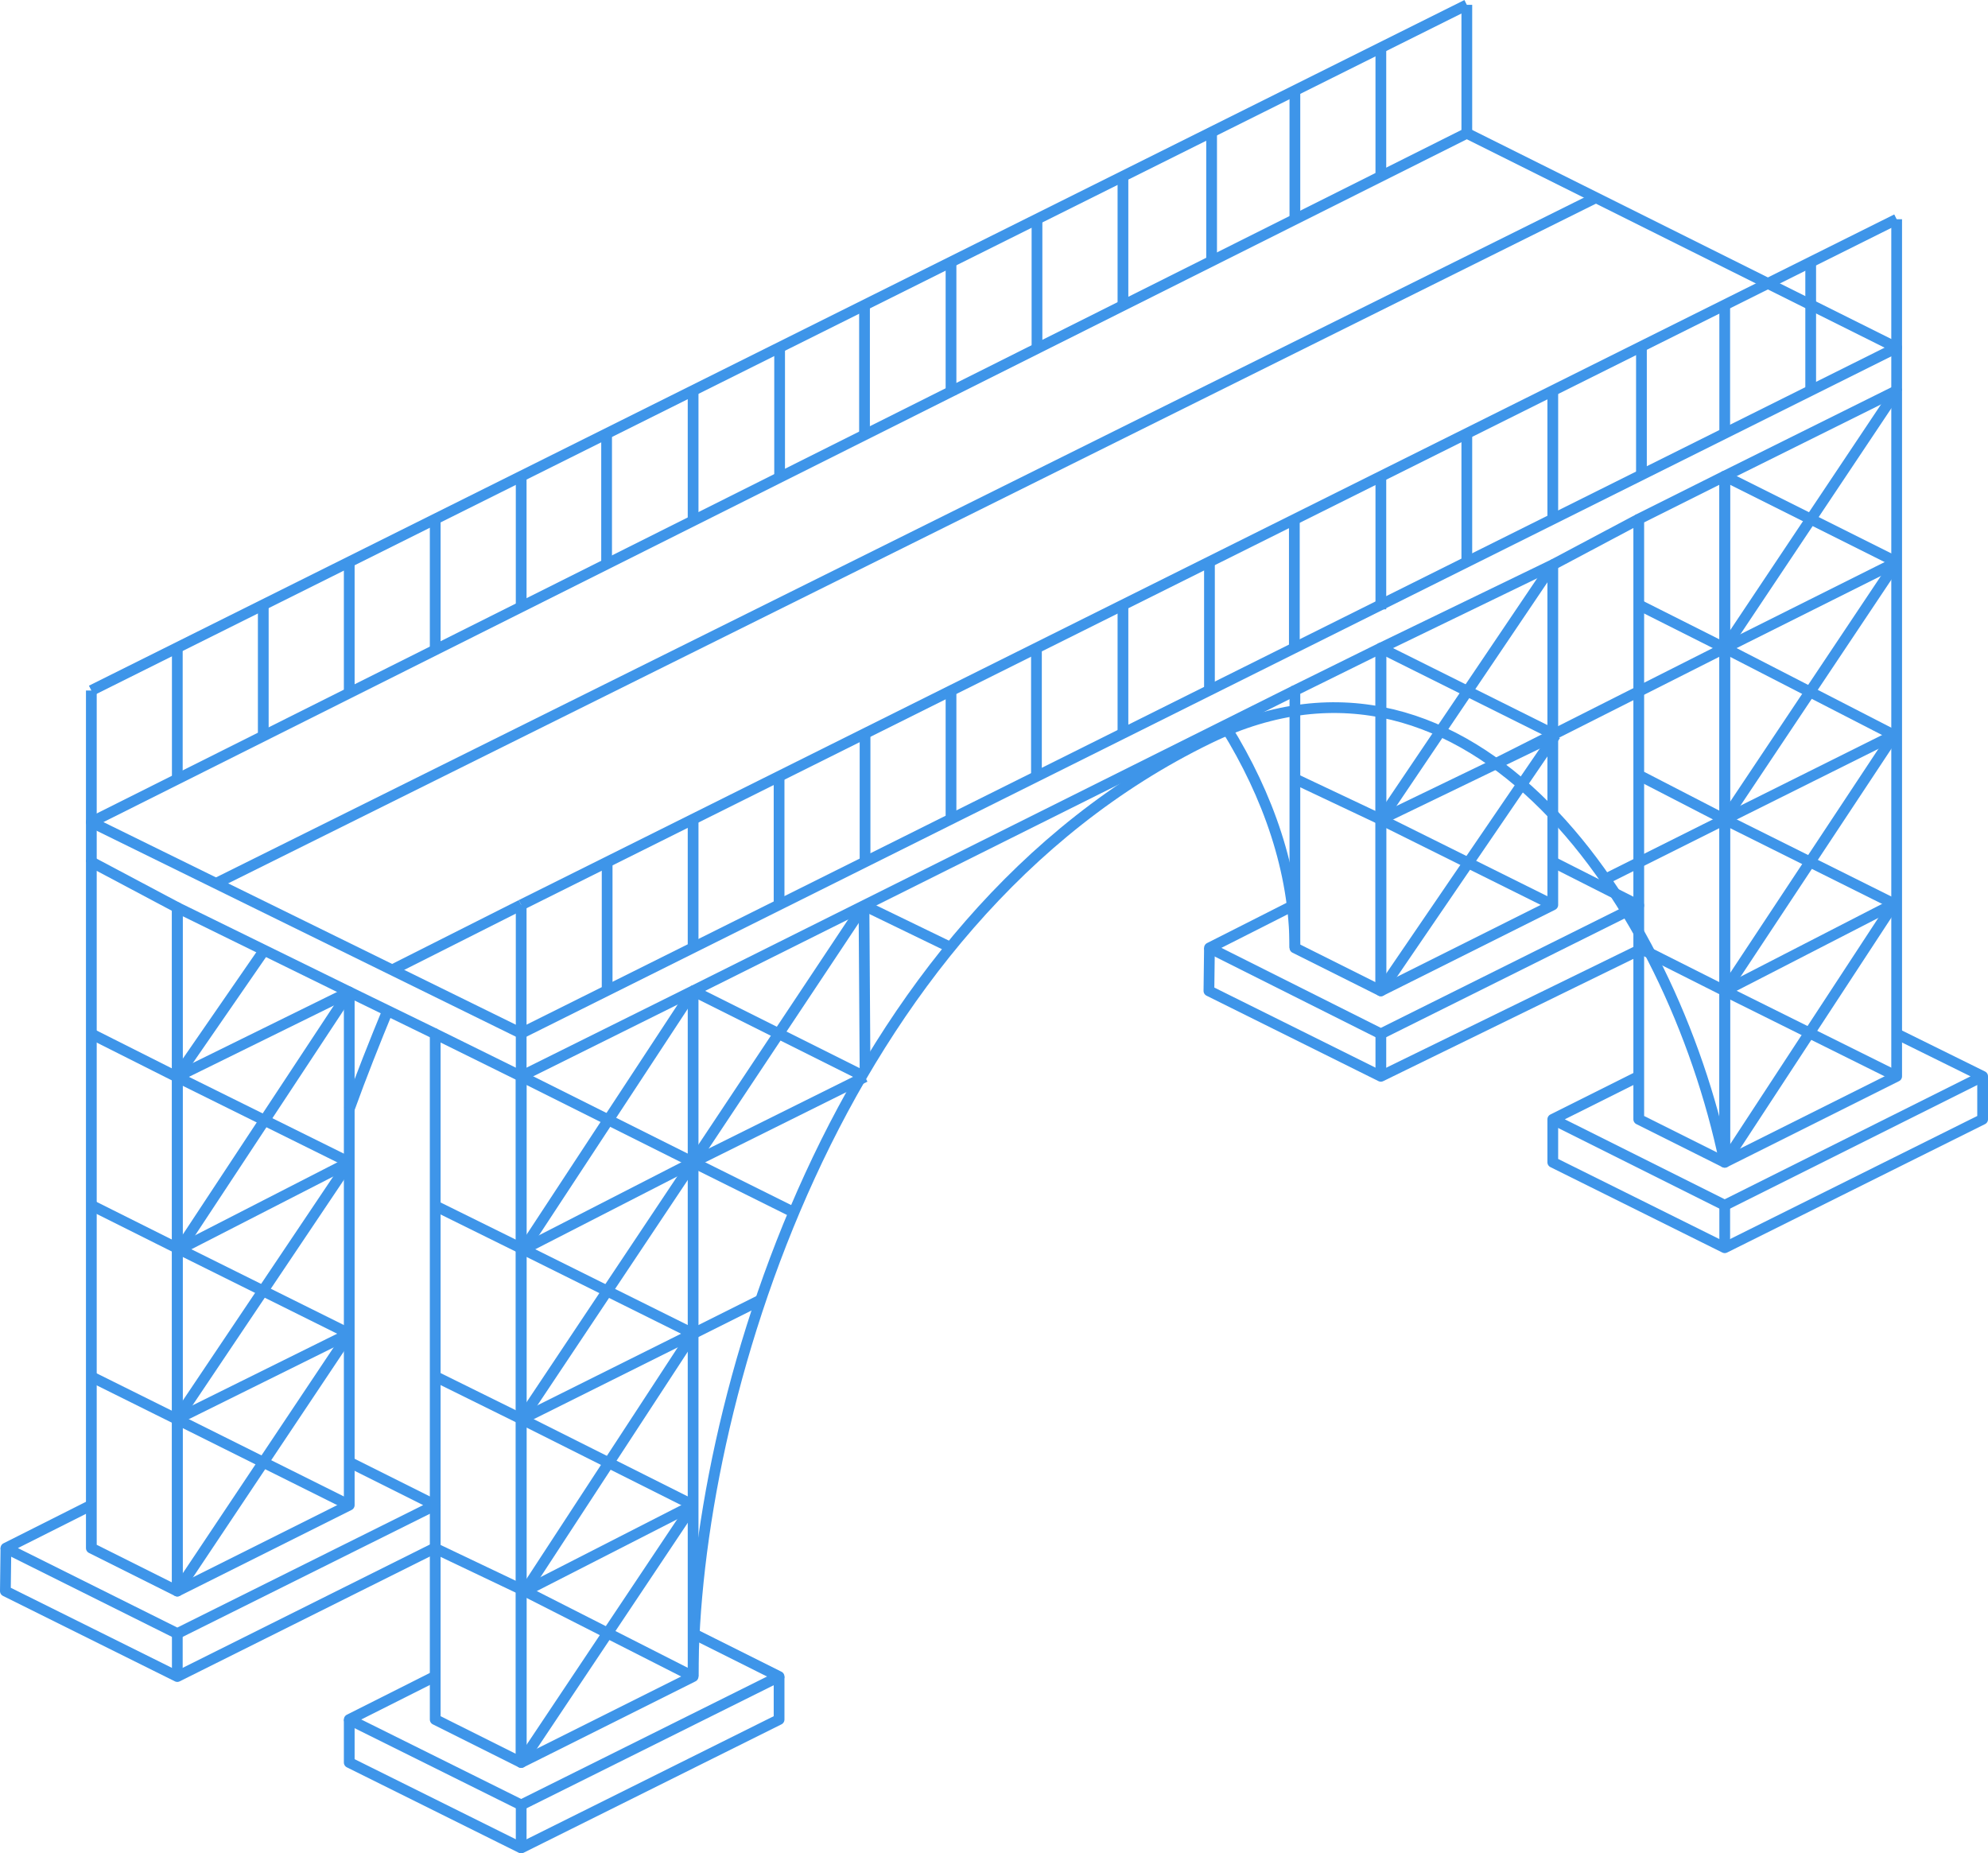 <?xml version="1.0" encoding="utf-8"?>
<!-- Generator: Adobe Illustrator 18.0.0, SVG Export Plug-In . SVG Version: 6.00 Build 0)  -->
<!DOCTYPE svg PUBLIC "-//W3C//DTD SVG 1.1//EN" "http://www.w3.org/Graphics/SVG/1.1/DTD/svg11.dtd">
<svg version="1.1" id="build_1" xmlns="http://www.w3.org/2000/svg" xmlns:xlink="http://www.w3.org/1999/xlink" x="0px" y="0px"
	 width="370px" height="344.9px" viewBox="0 0 370 344.9" enable-background="new 0 0 370 344.9" xml:space="preserve">
<g>
	<polygon fill="none" stroke="#3E95E9" stroke-width="2" stroke-linejoin="round" stroke-miterlimit="10" points="33,296.1 
		65,280.1 65,184.6 33,168.9 	"/>
	<polygon fill="none" stroke="#3E95E9" stroke-width="2" stroke-linejoin="round" stroke-miterlimit="10" points="17,288.1 
		17,160.4 33,168.9 33,296.1 	"/>
	<polygon fill="none" stroke="#3E95E9" stroke-width="2" stroke-linejoin="round" stroke-miterlimit="10" points="257,184.4 
		289,168.4 289,105.1 257,120.6 	"/>
	<polygon fill="none" stroke="#3E95E9" stroke-width="2" stroke-linejoin="round" stroke-miterlimit="10" points="241,176.4 
		241,128.5 257,120.6 257,184.4 	"/>
	<polygon fill="none" stroke="#3E95E9" stroke-width="2" stroke-linejoin="round" stroke-miterlimit="10" points="97,328 129,312 
		129,184.4 97,200.3 	"/>
	<polygon fill="none" stroke="#3E95E9" stroke-width="2" stroke-linejoin="round" stroke-miterlimit="10" points="81,320 81,192.4 
		97,200.3 97,328 	"/>
	<polygon fill="none" stroke="#3E95E9" stroke-width="2" stroke-linejoin="round" stroke-miterlimit="10" points="321,216.3 
		353,200.3 353,72.7 321,88.6 	"/>
	<polygon fill="none" stroke="#3E95E9" stroke-width="2" stroke-linejoin="round" stroke-miterlimit="10" points="305,208.3 
		305,96.6 321,88.6 321,216.3 	"/>
	<polygon fill="none" stroke="#3E95E9" stroke-width="2" stroke-linejoin="round" stroke-miterlimit="10" points="17,153 97,192.3 
		353,64.7 273,24.8 	"/>
	
		<line fill="none" stroke="#3E95E9" stroke-width="2" stroke-linejoin="round" stroke-miterlimit="10" x1="17" y1="153" x2="17" y2="160.4"/>
	
		<line fill="none" stroke="#3E95E9" stroke-width="2" stroke-linejoin="round" stroke-miterlimit="10" x1="97" y1="192.3" x2="97" y2="200.3"/>
	
		<line fill="none" stroke="#3E95E9" stroke-width="2" stroke-linejoin="round" stroke-miterlimit="10" x1="129" y1="184.4" x2="241" y2="128.5"/>
	
		<line fill="none" stroke="#3E95E9" stroke-width="2" stroke-linejoin="round" stroke-miterlimit="10" x1="289" y1="105.1" x2="305" y2="96.6"/>
	
		<line fill="none" stroke="#3E95E9" stroke-width="2" stroke-linejoin="round" stroke-miterlimit="10" x1="353" y1="64.7" x2="353" y2="72.7"/>
	<path fill="none" stroke="#3E95E9" stroke-width="2" stroke-linejoin="round" stroke-miterlimit="10" d="M129,312
		c0-49.7,26-140.6,96-174.6c48.8-23.7,86,31,96,78.9"/>
	
		<line fill="none" stroke="#3E95E9" stroke-width="2" stroke-linejoin="round" stroke-miterlimit="10" x1="97" y1="168.4" x2="353" y2="40.8"/>
	
		<line fill="none" stroke="#3E95E9" stroke-width="2" stroke-linejoin="round" stroke-miterlimit="10" x1="97" y1="168.4" x2="97" y2="192.3"/>
	
		<line fill="none" stroke="#3E95E9" stroke-width="2" stroke-linejoin="round" stroke-miterlimit="10" x1="353" y1="40.8" x2="353" y2="64.7"/>
	
		<line fill="none" stroke="#3E95E9" stroke-width="2" stroke-linejoin="round" stroke-miterlimit="10" x1="17" y1="153" x2="17" y2="128.5"/>
	
		<line fill="none" stroke="#3E95E9" stroke-width="2" stroke-linejoin="round" stroke-miterlimit="10" x1="17" y1="128.5" x2="273" y2="0.9"/>
	
		<line fill="none" stroke="#3E95E9" stroke-width="2" stroke-linejoin="round" stroke-miterlimit="10" x1="273" y1="0.9" x2="273" y2="24.8"/>
	
		<line fill="none" stroke="#3E95E9" stroke-width="2" stroke-linejoin="round" stroke-miterlimit="10" x1="33" y1="120.7" x2="33" y2="144.7"/>
	
		<line fill="none" stroke="#3E95E9" stroke-width="2" stroke-linejoin="round" stroke-miterlimit="10" x1="49" y1="112.6" x2="49" y2="136.5"/>
	
		<line fill="none" stroke="#3E95E9" stroke-width="2" stroke-linejoin="round" stroke-miterlimit="10" x1="65" y1="104.7" x2="65" y2="128.7"/>
	
		<line fill="none" stroke="#3E95E9" stroke-width="2" stroke-linejoin="round" stroke-miterlimit="10" x1="81" y1="96.7" x2="81" y2="120.7"/>
	
		<line fill="none" stroke="#3E95E9" stroke-width="2" stroke-linejoin="round" stroke-miterlimit="10" x1="97" y1="88.8" x2="97" y2="112.6"/>
	
		<line fill="none" stroke="#3E95E9" stroke-width="2" stroke-linejoin="round" stroke-miterlimit="10" x1="112.9" y1="80.7" x2="112.9" y2="104.6"/>
	
		<line fill="none" stroke="#3E95E9" stroke-width="2" stroke-linejoin="round" stroke-miterlimit="10" x1="129" y1="72.7" x2="129" y2="96.9"/>
	
		<line fill="none" stroke="#3E95E9" stroke-width="2" stroke-linejoin="round" stroke-miterlimit="10" x1="145.1" y1="64.7" x2="145.1" y2="88.6"/>
	
		<line fill="none" stroke="#3E95E9" stroke-width="2" stroke-linejoin="round" stroke-miterlimit="10" x1="160.9" y1="56.8" x2="160.9" y2="80.7"/>
	
		<line fill="none" stroke="#3E95E9" stroke-width="2" stroke-linejoin="round" stroke-miterlimit="10" x1="177" y1="48.8" x2="177" y2="73.5"/>
	
		<line fill="none" stroke="#3E95E9" stroke-width="2" stroke-linejoin="round" stroke-miterlimit="10" x1="193" y1="40.8" x2="193" y2="64.7"/>
	
		<line fill="none" stroke="#3E95E9" stroke-width="2" stroke-linejoin="round" stroke-miterlimit="10" x1="209" y1="32.8" x2="209" y2="56.7"/>
	
		<line fill="none" stroke="#3E95E9" stroke-width="2" stroke-linejoin="round" stroke-miterlimit="10" x1="225.5" y1="24.8" x2="225.5" y2="48.8"/>
	
		<line fill="none" stroke="#3E95E9" stroke-width="2" stroke-linejoin="round" stroke-miterlimit="10" x1="241" y1="16.8" x2="241" y2="40.8"/>
	
		<line fill="none" stroke="#3E95E9" stroke-width="2" stroke-linejoin="round" stroke-miterlimit="10" x1="257" y1="8.9" x2="257" y2="32.8"/>
	
		<line fill="none" stroke="#3E95E9" stroke-width="2" stroke-linejoin="round" stroke-miterlimit="10" x1="113" y1="160.6" x2="113" y2="184.6"/>
	
		<line fill="none" stroke="#3E95E9" stroke-width="2" stroke-linejoin="round" stroke-miterlimit="10" x1="129" y1="152.4" x2="129" y2="176.4"/>
	
		<line fill="none" stroke="#3E95E9" stroke-width="2" stroke-linejoin="round" stroke-miterlimit="10" x1="145" y1="144.5" x2="145" y2="168.5"/>
	
		<line fill="none" stroke="#3E95E9" stroke-width="2" stroke-linejoin="round" stroke-miterlimit="10" x1="161" y1="136.5" x2="161" y2="160.6"/>
	
		<line fill="none" stroke="#3E95E9" stroke-width="2" stroke-linejoin="round" stroke-miterlimit="10" x1="177" y1="128.6" x2="177" y2="152.4"/>
	
		<line fill="none" stroke="#3E95E9" stroke-width="2" stroke-linejoin="round" stroke-miterlimit="10" x1="192.9" y1="120.6" x2="192.9" y2="144.5"/>
	
		<line fill="none" stroke="#3E95E9" stroke-width="2" stroke-linejoin="round" stroke-miterlimit="10" x1="209" y1="112.5" x2="209" y2="136.8"/>
	
		<line fill="none" stroke="#3E95E9" stroke-width="2" stroke-linejoin="round" stroke-miterlimit="10" x1="225.1" y1="104.5" x2="225.1" y2="128.5"/>
	
		<line fill="none" stroke="#3E95E9" stroke-width="2" stroke-linejoin="round" stroke-miterlimit="10" x1="240.9" y1="96.6" x2="240.9" y2="120.5"/>
	
		<line fill="none" stroke="#3E95E9" stroke-width="2" stroke-linejoin="round" stroke-miterlimit="10" x1="257" y1="88.6" x2="257" y2="113.4"/>
	
		<line fill="none" stroke="#3E95E9" stroke-width="2" stroke-linejoin="round" stroke-miterlimit="10" x1="273" y1="80.6" x2="273" y2="104.6"/>
	
		<line fill="none" stroke="#3E95E9" stroke-width="2" stroke-linejoin="round" stroke-miterlimit="10" x1="289" y1="72.7" x2="289" y2="96.6"/>
	
		<line fill="none" stroke="#3E95E9" stroke-width="2" stroke-linejoin="round" stroke-miterlimit="10" x1="305.5" y1="64.7" x2="305.5" y2="88.6"/>
	
		<line fill="none" stroke="#3E95E9" stroke-width="2" stroke-linejoin="round" stroke-miterlimit="10" x1="321" y1="56.7" x2="321" y2="80.7"/>
	
		<line fill="none" stroke="#3E95E9" stroke-width="2" stroke-linejoin="round" stroke-miterlimit="10" x1="337" y1="48.7" x2="337" y2="72.7"/>
	<polyline fill="none" stroke="#3E95E9" stroke-width="2" stroke-linejoin="round" stroke-miterlimit="10" points="17,280.1 
		1.1,288.1 33,304 81,280.1 65,272.1 	"/>
	<polyline fill="none" stroke="#3E95E9" stroke-width="2" stroke-linejoin="round" stroke-miterlimit="10" points="1.1,288.1 
		1,296.1 33,312 80.9,288.1 	"/>
	
		<line fill="none" stroke="#3E95E9" stroke-width="2" stroke-linejoin="round" stroke-miterlimit="10" x1="33" y1="304" x2="33" y2="312"/>
	<polyline fill="none" stroke="#3E95E9" stroke-width="2" stroke-linejoin="round" stroke-miterlimit="10" points="80.9,312 65,320 
		97,335.9 145,312 129,304 	"/>
	<polyline fill="none" stroke="#3E95E9" stroke-width="2" stroke-linejoin="round" stroke-miterlimit="10" points="65,320 65,328 
		97,343.9 145,320 145,312 	"/>
	
		<line fill="none" stroke="#3E95E9" stroke-width="2" stroke-linejoin="round" stroke-miterlimit="10" x1="97" y1="335.9" x2="97" y2="343.9"/>
	<polyline fill="none" stroke="#3E95E9" stroke-width="2" stroke-linejoin="round" stroke-miterlimit="10" points="240.9,168.4 
		225.1,176.4 257,192.4 305,168.5 289,160.4 	"/>
	
		<line fill="none" stroke="#3E95E9" stroke-width="2" stroke-linejoin="round" stroke-miterlimit="10" x1="257" y1="192.4" x2="257" y2="200.3"/>
	<polyline fill="none" stroke="#3E95E9" stroke-width="2" stroke-linejoin="round" stroke-miterlimit="10" points="305,200.3 
		289,208.3 321,224.3 369,200.3 353,192.4 	"/>
	<polyline fill="none" stroke="#3E95E9" stroke-width="2" stroke-linejoin="round" stroke-miterlimit="10" points="289,208.3 
		289,216.3 321,232.2 369,208.3 369,200.3 	"/>
	
		<line fill="none" stroke="#3E95E9" stroke-width="2" stroke-linejoin="round" stroke-miterlimit="10" x1="321" y1="224.3" x2="321" y2="232.2"/>
	<polyline fill="none" stroke="#3E95E9" stroke-width="2" stroke-linejoin="round" stroke-miterlimit="10" points="304.9,112.5 
		321,120.6 353,104.6 	"/>
	<polyline fill="none" stroke="#3E95E9" stroke-width="2" stroke-linejoin="round" stroke-miterlimit="10" points="305.5,144.5 
		321,152.5 352.5,136.8 	"/>
	<polyline fill="none" stroke="#3E95E9" stroke-width="2" stroke-linejoin="round" stroke-miterlimit="10" points="352.5,168.2 
		321,184.4 305.5,176.6 257,200.3 225,184.4 225.1,176.4 	"/>
	
		<line fill="none" stroke="#3E95E9" stroke-width="2" stroke-linejoin="round" stroke-miterlimit="10" x1="240.5" y1="144.7" x2="257" y2="152.5"/>
	
		<line fill="none" stroke="#3E95E9" stroke-width="2" stroke-linejoin="round" stroke-miterlimit="10" x1="257" y1="152.5" x2="289.5" y2="136.8"/>
	<path fill="none" stroke="#3E95E9" stroke-width="2" stroke-linejoin="round" stroke-miterlimit="10" d="M228.2,135.4
		c7.8,12.6,12.8,26.7,12.8,41"/>
	<path fill="none" stroke="#3E95E9" stroke-width="2" stroke-linejoin="round" stroke-miterlimit="10" d="M65,206.4
		c2.2-6.1,4.7-12.4,7.3-18.7"/>
	<polyline fill="none" stroke="#3E95E9" stroke-width="2" stroke-linejoin="round" stroke-miterlimit="10" points="17,256.2 
		32.9,264.1 65,248.2 	"/>
	<polyline fill="none" stroke="#3E95E9" stroke-width="2" stroke-linejoin="round" stroke-miterlimit="10" points="17,224.3 
		33.4,232.5 65,216.3 	"/>
	<polyline fill="none" stroke="#3E95E9" stroke-width="2" stroke-linejoin="round" stroke-miterlimit="10" points="17,192.4 
		32.9,200.4 65,184.6 81,192.4 	"/>
	
		<line fill="none" stroke="#3E95E9" stroke-width="2" stroke-linejoin="round" stroke-miterlimit="10" x1="80.9" y1="288.1" x2="97.7" y2="296.1"/>
	
		<line fill="none" stroke="#3E95E9" stroke-width="2" stroke-linejoin="round" stroke-miterlimit="10" x1="97.7" y1="296.1" x2="129" y2="280.1"/>
	
		<line fill="none" stroke="#3E95E9" stroke-width="2" stroke-linejoin="round" stroke-miterlimit="10" x1="80.9" y1="256.1" x2="97.1" y2="264.1"/>
	
		<line fill="none" stroke="#3E95E9" stroke-width="2" stroke-linejoin="round" stroke-miterlimit="10" x1="97.1" y1="264.1" x2="129" y2="248.2"/>
	
		<line fill="none" stroke="#3E95E9" stroke-width="2" stroke-linejoin="round" stroke-miterlimit="10" x1="81" y1="224.4" x2="97.4" y2="232.5"/>
	
		<line fill="none" stroke="#3E95E9" stroke-width="2" stroke-linejoin="round" stroke-miterlimit="10" x1="97.4" y1="232.5" x2="129" y2="216.3"/>
	
		<line fill="none" stroke="#3E95E9" stroke-width="2" stroke-linejoin="round" stroke-miterlimit="10" x1="33" y1="296.1" x2="65" y2="248.2"/>
	
		<line fill="none" stroke="#3E95E9" stroke-width="2" stroke-linejoin="round" stroke-miterlimit="10" x1="65" y1="248.2" x2="33.4" y2="232.5"/>
	
		<line fill="none" stroke="#3E95E9" stroke-width="2" stroke-linejoin="round" stroke-miterlimit="10" x1="33.4" y1="232.5" x2="65" y2="184.6"/>
	
		<line fill="none" stroke="#3E95E9" stroke-width="2" stroke-linejoin="round" stroke-miterlimit="10" x1="49.2" y1="176.8" x2="32.9" y2="200.4"/>
	
		<line fill="none" stroke="#3E95E9" stroke-width="2" stroke-linejoin="round" stroke-miterlimit="10" x1="32.9" y1="200.4" x2="65" y2="216.3"/>
	
		<line fill="none" stroke="#3E95E9" stroke-width="2" stroke-linejoin="round" stroke-miterlimit="10" x1="65" y1="216.3" x2="32.9" y2="264.1"/>
	
		<line fill="none" stroke="#3E95E9" stroke-width="2" stroke-linejoin="round" stroke-miterlimit="10" x1="32.9" y1="264.1" x2="65" y2="280.1"/>
	
		<line fill="none" stroke="#3E95E9" stroke-width="2" stroke-linejoin="round" stroke-miterlimit="10" x1="129" y1="184.4" x2="97.4" y2="232.5"/>
	
		<line fill="none" stroke="#3E95E9" stroke-width="2" stroke-linejoin="round" stroke-miterlimit="10" x1="97.4" y1="232.5" x2="129" y2="248.2"/>
	
		<line fill="none" stroke="#3E95E9" stroke-width="2" stroke-linejoin="round" stroke-miterlimit="10" x1="129" y1="248.2" x2="97.7" y2="296.1"/>
	
		<line fill="none" stroke="#3E95E9" stroke-width="2" stroke-linejoin="round" stroke-miterlimit="10" x1="97.7" y1="296.1" x2="129" y2="312"/>
	
		<line fill="none" stroke="#3E95E9" stroke-width="2" stroke-linejoin="round" stroke-miterlimit="10" x1="97" y1="328" x2="129" y2="280.1"/>
	
		<line fill="none" stroke="#3E95E9" stroke-width="2" stroke-linejoin="round" stroke-miterlimit="10" x1="129" y1="280.1" x2="97.1" y2="264.1"/>
	
		<line fill="none" stroke="#3E95E9" stroke-width="2" stroke-linejoin="round" stroke-miterlimit="10" x1="97.1" y1="264.1" x2="129" y2="216.3"/>
	
		<line fill="none" stroke="#3E95E9" stroke-width="2" stroke-linejoin="round" stroke-miterlimit="10" x1="129" y1="216.3" x2="97" y2="200.3"/>
	
		<line fill="none" stroke="#3E95E9" stroke-width="2" stroke-linejoin="round" stroke-miterlimit="10" x1="321" y1="216.3" x2="352.5" y2="168.2"/>
	
		<line fill="none" stroke="#3E95E9" stroke-width="2" stroke-linejoin="round" stroke-miterlimit="10" x1="352.5" y1="168.2" x2="321" y2="152.5"/>
	
		<line fill="none" stroke="#3E95E9" stroke-width="2" stroke-linejoin="round" stroke-miterlimit="10" x1="321" y1="152.5" x2="353" y2="104.6"/>
	
		<line fill="none" stroke="#3E95E9" stroke-width="2" stroke-linejoin="round" stroke-miterlimit="10" x1="353" y1="104.6" x2="321" y2="88.6"/>
	
		<line fill="none" stroke="#3E95E9" stroke-width="2" stroke-linejoin="round" stroke-miterlimit="10" x1="353" y1="72.7" x2="321" y2="120.6"/>
	
		<line fill="none" stroke="#3E95E9" stroke-width="2" stroke-linejoin="round" stroke-miterlimit="10" x1="321" y1="120.6" x2="352.5" y2="136.8"/>
	
		<line fill="none" stroke="#3E95E9" stroke-width="2" stroke-linejoin="round" stroke-miterlimit="10" x1="352.5" y1="136.8" x2="321" y2="184.4"/>
	
		<line fill="none" stroke="#3E95E9" stroke-width="2" stroke-linejoin="round" stroke-miterlimit="10" x1="321" y1="184.4" x2="353" y2="200.3"/>
	
		<line fill="none" stroke="#3E95E9" stroke-width="2" stroke-linejoin="round" stroke-miterlimit="10" x1="257" y1="184.4" x2="289.5" y2="136.8"/>
	
		<line fill="none" stroke="#3E95E9" stroke-width="2" stroke-linejoin="round" stroke-miterlimit="10" x1="289.5" y1="136.8" x2="257" y2="120.6"/>
	
		<line fill="none" stroke="#3E95E9" stroke-width="2" stroke-linejoin="round" stroke-miterlimit="10" x1="289" y1="105.1" x2="257" y2="152.5"/>
	
		<line fill="none" stroke="#3E95E9" stroke-width="2" stroke-linejoin="round" stroke-miterlimit="10" x1="257" y1="152.5" x2="289" y2="168.4"/>
	
		<line fill="none" stroke="#3E95E9" stroke-width="2" stroke-linejoin="round" stroke-miterlimit="10" x1="129" y1="248.2" x2="141.6" y2="241.9"/>
	
		<line fill="none" stroke="#3E95E9" stroke-width="2" stroke-linejoin="round" stroke-miterlimit="10" x1="129" y1="216.3" x2="161" y2="200.4"/>
	
		<line fill="none" stroke="#3E95E9" stroke-width="2" stroke-linejoin="round" stroke-miterlimit="10" x1="298.8" y1="163.6" x2="321" y2="152.5"/>
	
		<line fill="none" stroke="#3E95E9" stroke-width="2" stroke-linejoin="round" stroke-miterlimit="10" x1="278.4" y1="142.1" x2="321" y2="120.6"/>
	
		<line fill="none" stroke="#3E95E9" stroke-width="2" stroke-linejoin="round" stroke-miterlimit="10" x1="160.8" y1="168.5" x2="161" y2="199.2"/>
	
		<line fill="none" stroke="#3E95E9" stroke-width="2" stroke-linejoin="round" stroke-miterlimit="10" x1="129" y1="216.3" x2="160.8" y2="168.5"/>
	
		<line fill="none" stroke="#3E95E9" stroke-width="2" stroke-linejoin="round" stroke-miterlimit="10" x1="129" y1="184.4" x2="161" y2="200.4"/>
	
		<line fill="none" stroke="#3E95E9" stroke-width="2" stroke-linejoin="round" stroke-miterlimit="10" x1="129" y1="216.3" x2="147.7" y2="225.6"/>
	
		<line fill="none" stroke="#3E95E9" stroke-width="2" stroke-linejoin="round" stroke-miterlimit="10" x1="160.8" y1="168.5" x2="177.1" y2="176.4"/>
	
		<line fill="none" stroke="#3E95E9" stroke-width="2" stroke-linejoin="round" stroke-miterlimit="10" x1="40.2" y1="164.4" x2="297" y2="36.8"/>
	
		<line fill="none" stroke="#3E95E9" stroke-width="2" stroke-linejoin="round" stroke-miterlimit="10" x1="73" y1="180.5" x2="97" y2="168.4"/>
</g>
</svg>
